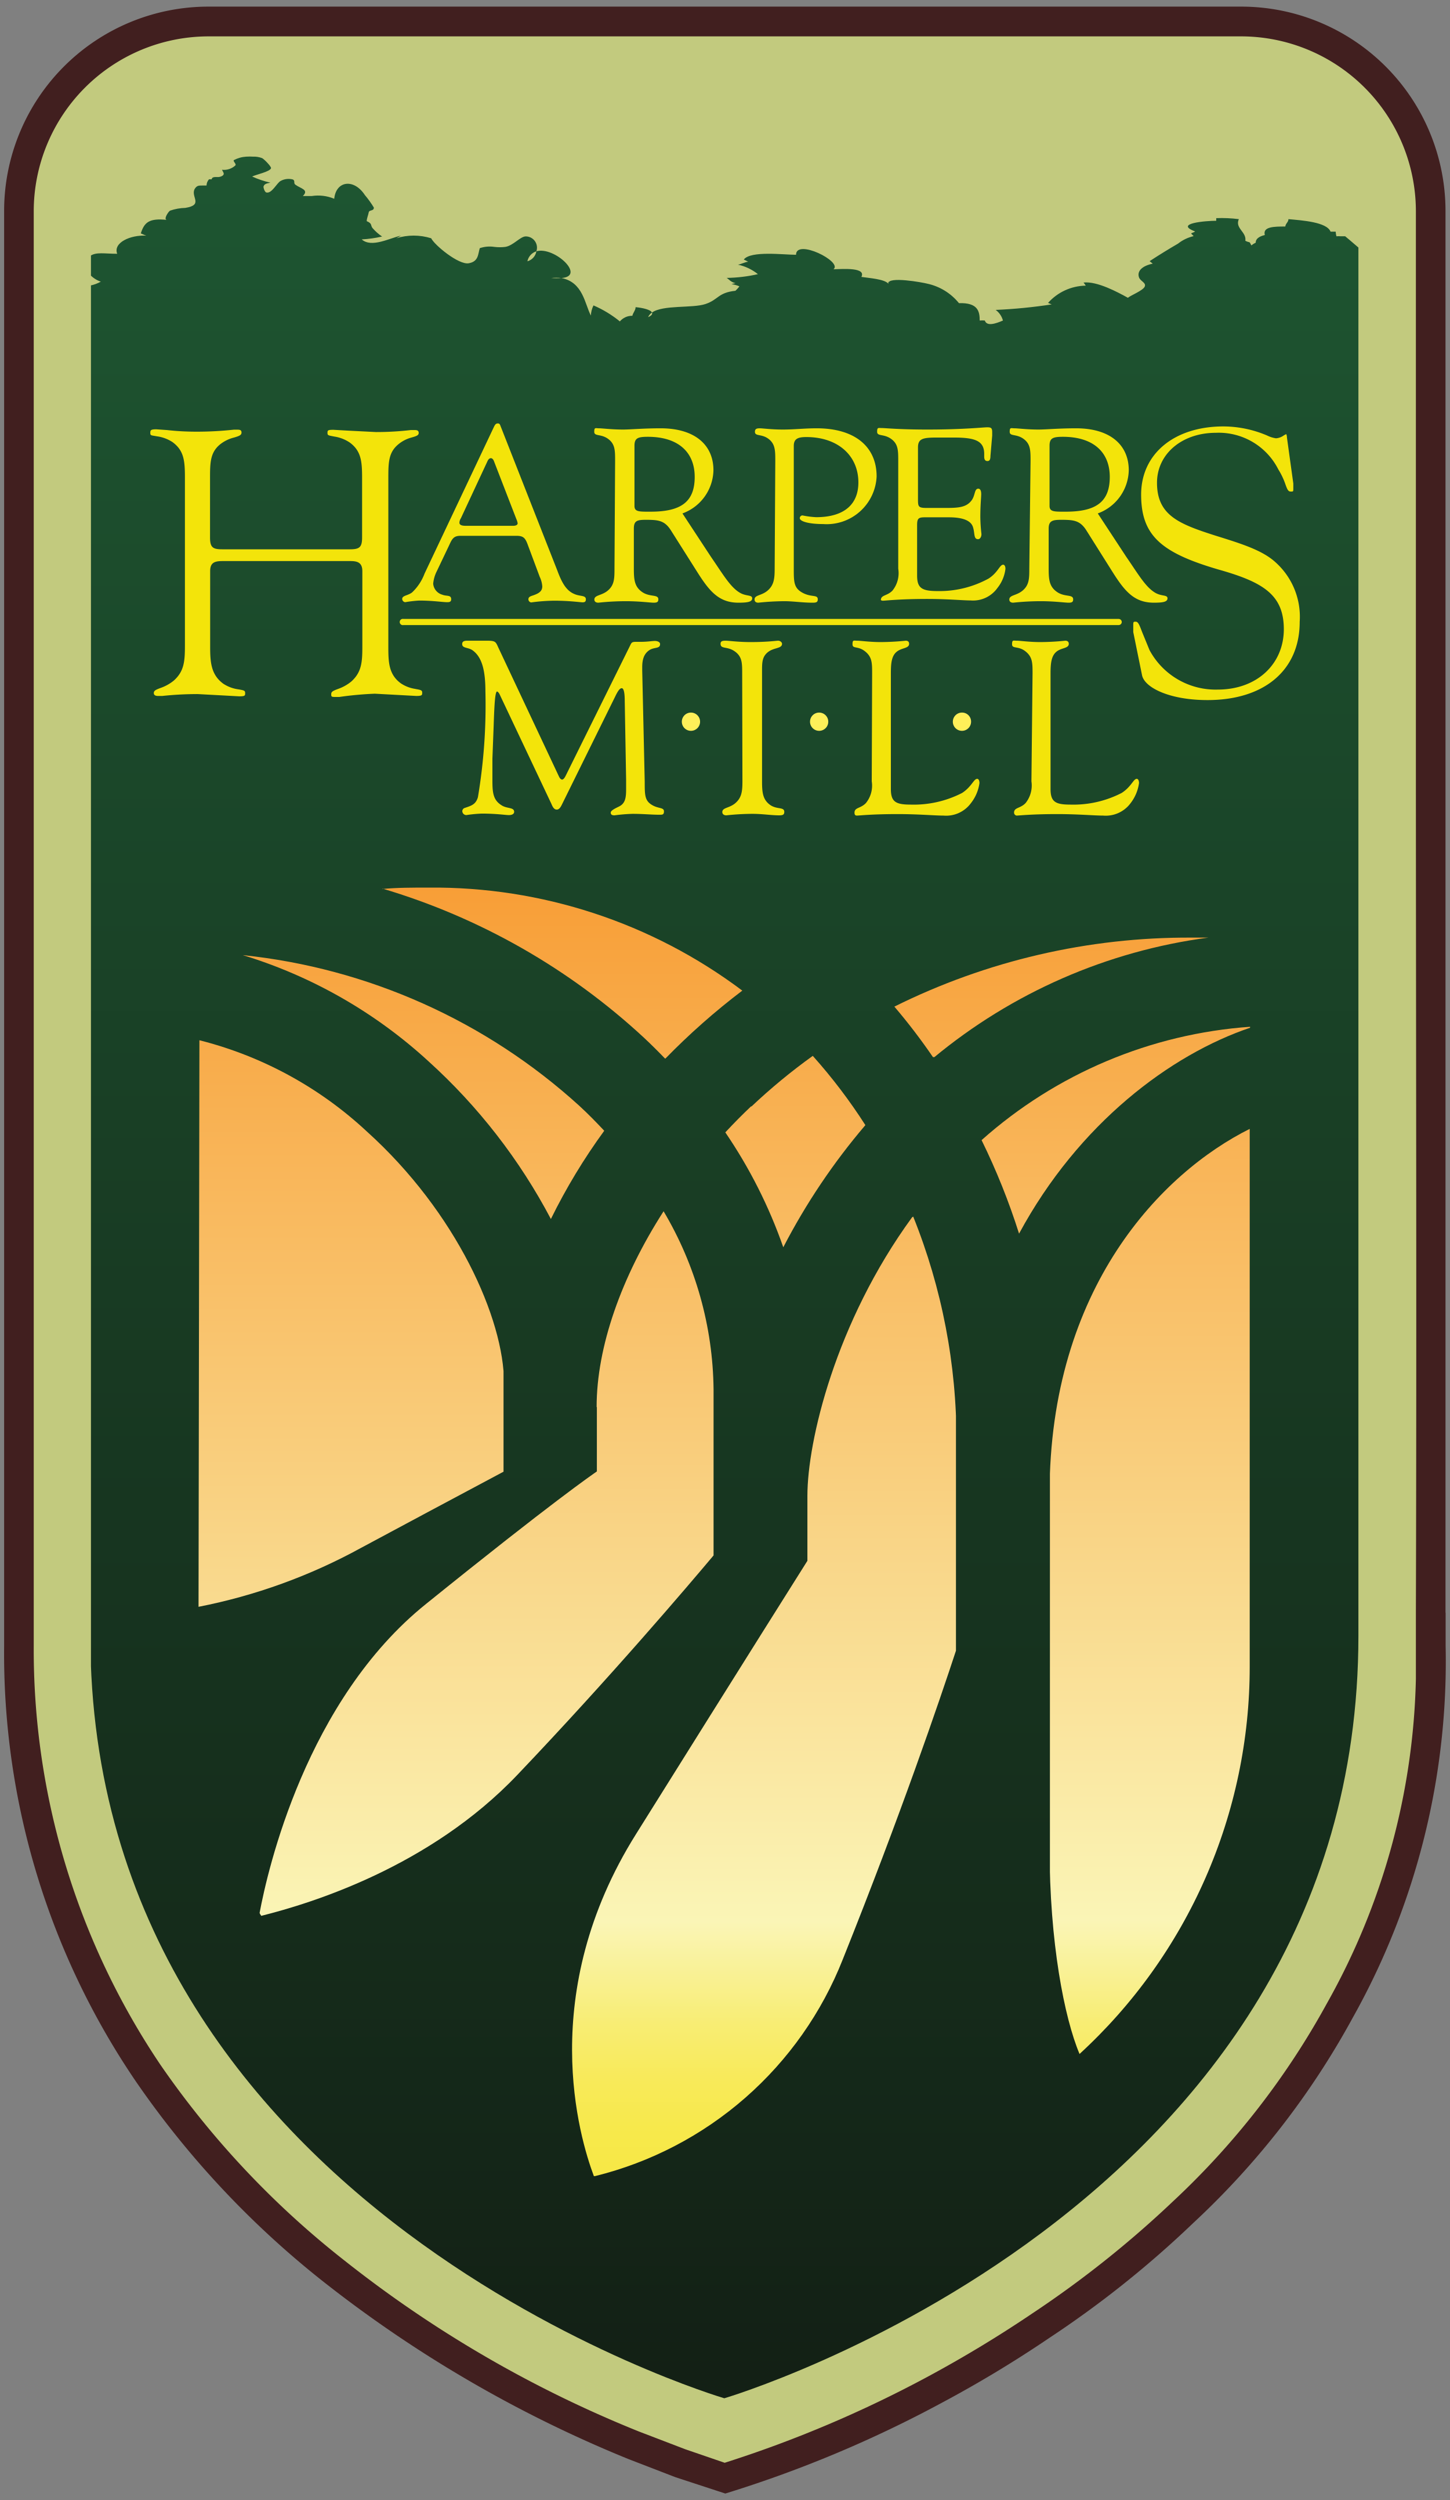 <svg id="Layer_1" data-name="Layer 1" xmlns="http://www.w3.org/2000/svg" xmlns:xlink="http://www.w3.org/1999/xlink" viewBox="0 0 116.05 200"><rect x="0" y="0" width="116.05" height="200" fill="#808080" stroke="none"/><defs><style>.cls-1{fill:none;}.cls-2{fill:#411f1f;}.cls-2,.cls-3{fill-rule:evenodd;}.cls-3{fill:#c2ca7e;}.cls-4{clip-path:url(#clip-path);}.cls-5{fill:url(#linear-gradient);}.cls-6{clip-path:url(#clip-path-2);}.cls-7{fill:url(#linear-gradient-2);}.cls-8{fill:#f3e40a;}.cls-9{fill:#fff059;}.cls-10{clip-path:url(#clip-path-3);}.cls-11{fill:url(#linear-gradient-3);}.cls-12{clip-path:url(#clip-path-4);}.cls-13{fill:url(#linear-gradient-4);}.cls-14{clip-path:url(#clip-path-5);}.cls-15{fill:url(#linear-gradient-5);}.cls-16{clip-path:url(#clip-path-6);}.cls-17{fill:url(#linear-gradient-6);}.cls-18{clip-path:url(#clip-path-7);}.cls-19{fill:url(#linear-gradient-7);}.cls-20{clip-path:url(#clip-path-8);}.cls-21{fill:url(#linear-gradient-8);}.cls-22{clip-path:url(#clip-path-9);}.cls-23{fill:url(#linear-gradient-9);}.cls-24{clip-path:url(#clip-path-10);}.cls-25{fill:url(#linear-gradient-10);}.cls-26{clip-path:url(#clip-path-11);}.cls-27{fill:url(#linear-gradient-11);}</style><clipPath id="clip-path"><path class="cls-1" d="M71.16,22.72a.3.3,0,0,0-.08-.2.52.52,0,0,0,.08.2"/></clipPath><linearGradient id="linear-gradient" x1="971.54" y1="3092.86" x2="972.62" y2="3092.86" gradientTransform="matrix(0, 0.18, 0.18, 0, -475.42, -149.16)" gradientUnits="userSpaceOnUse"><stop offset="0" stop-color="#1e5732"/><stop offset="0.8" stop-color="#152c1b"/><stop offset="1" stop-color="#132015"/></linearGradient><clipPath id="clip-path-2"><path class="cls-1" d="M19.71,12.53a2.48,2.48,0,0,0-1,.28c-.06.11.2.28.14.41a1.33,1.33,0,0,1-1.08.36c.07.19.27.34,0,.5a.72.72,0,0,1-.42.08c-.2,0-.38,0-.41.18h-.21a.76.76,0,0,0-.2.5h-.34c-.29,0-.43,0-.6.26-.37.63.74,1.29-.76,1.53a4,4,0,0,0-1.22.22c-.14.08-.55.71-.25.74-1.42-.15-1.81.19-2.09,1.08.16.06.27.13.44.18-1.29-.07-2.67.57-2.33,1.45-1,0-1.69-.16-2.15.17V22a2.08,2.08,0,0,0,.84.53,3,3,0,0,1-.84.31v108c0,46.11,50.74,61,50.74,61s50.75-14.93,50.75-61V20.71l-.26,0h.26v-.91c-.41-.36-1.06-.9-1.06-.9s-.23,0-.36,0a2,2,0,0,0-.34,0,1.68,1.68,0,0,1-.06-.37l-.41,0c-.3-.77-2.27-.9-3.37-1,0,.24-.24.36-.25.59-.86,0-1.83,0-1.64.68-.47.11-.74.32-.73.61a2,2,0,0,0-.35.22c-.18-.39-.1-.17-.48-.37.11-.71-.85-1-.52-1.73a10.87,10.87,0,0,0-1.81-.08l0,.21c-.79,0-3.41.2-1.7.85,0,.05-.23.11-.29.15s.18.18.17.23a3.18,3.18,0,0,0-1.24.6c-.61.35-1.57.94-2.27,1.4l.25.2c-.83.17-1.26.58-1.11,1.07.09.33.6.44.47.76s-1.1.69-1.35.9c-.8-.44-2.45-1.34-3.55-1.22.07.08.23.31.16.25a4.12,4.12,0,0,0-3,1.38l.29.12a41.68,41.68,0,0,1-4.48.44,1.56,1.56,0,0,1,.58.85c-.58.25-1.29.49-1.45,0a1.84,1.84,0,0,0-.41,0c0-.73-.14-1.44-1.66-1.39a4.47,4.47,0,0,0-2.54-1.56c-.33-.09-3.2-.62-3.11,0-.33-.37-1.51-.44-2.16-.54.39-.76-1.4-.64-2.23-.61.75-.61-3-2.47-3-1.16-1,0-3.63-.34-4.18.38a3.84,3.84,0,0,1,.35.18c-.21,0-.6.21-.82.23a3.85,3.85,0,0,1,1.6.76,12.06,12.06,0,0,1-2.5.3c.2.12.31.33.71.42a2.09,2.09,0,0,0-.32.08,2.47,2.47,0,0,1,.62.17c0,.06-.31.36-.31.36-1.41.15-1.35.71-2.4,1.06s-3.38.05-4.28.68c.05.11,0,.23-.31.37a.85.85,0,0,1,.31-.37c-.1-.23-.76-.38-1.31-.43,0,.25-.21.45-.26.69a1.28,1.28,0,0,0-1,.45,8.91,8.91,0,0,0-2.11-1.28,2,2,0,0,0-.21.81c-.49-.92-.62-2.67-2.36-3a4.88,4.88,0,0,1-.81,0,3.49,3.49,0,0,1,.81,0c2-.14-.56-2.55-2-2.14a1,1,0,0,1-.72.8,1.06,1.06,0,0,1,.72-.8.9.9,0,0,0-.85-1.19c-.44,0-1,.74-1.64.84a3.62,3.62,0,0,1-.87,0,2.47,2.47,0,0,0-1.17.1c-.15.46-.08,1.07-.89,1.21s-2.75-1.47-3-2a4.69,4.69,0,0,0-2.8,0c.11-.05.27-.15.38-.21-.9.19-2.35,1-3.14.3a9.55,9.55,0,0,0,1.63-.23,3.8,3.8,0,0,1-.75-.66c-.2-.22,0-.37-.48-.57,0-.22.12-.47.16-.7s.42-.08.41-.39a8,8,0,0,0-.72-1c-.88-1.34-2.31-1.14-2.45.3a3.35,3.35,0,0,0-1.8-.22c-.24,0-.49,0-.71,0,.51-.51-.17-.59-.59-.9-.19-.13,0-.3-.2-.42a1.32,1.32,0,0,0-1,.12c-.29.16-.69,1-1.11.92-.16,0-.27-.42-.25-.48.07-.21.23-.24.55-.31a7.36,7.36,0,0,1-1.46-.49c.35-.17,1.41-.38,1.51-.66.05-.12-.55-.73-.71-.81a1.82,1.82,0,0,0-.74-.12,3.68,3.68,0,0,0-.49,0"/></clipPath><linearGradient id="linear-gradient-2" x1="-551.38" y1="504.75" x2="-550.3" y2="504.75" gradientTransform="matrix(0, 165.83, 165.83, 0, -83643.26, 91445.41)" xlink:href="#linear-gradient"/><clipPath id="clip-path-3"><path class="cls-1" d="M47.77,112.55v5.15c-.38.27-3.43,2.34-13.66,10.59C24.5,136,21.42,149.58,20.78,153c0,.09.09.17.13.25,4-1,13.49-3.91,20.5-11.28,7.5-7.87,13.75-15.23,15.7-17.55V111.13a28.47,28.47,0,0,0-4-14.24c-3.38,5.26-5.36,10.85-5.36,15.66"/></clipPath><linearGradient id="linear-gradient-3" x1="-550.16" y1="497.27" x2="-549.08" y2="497.27" gradientTransform="translate(47899.43 53022.38) rotate(90) scale(96.25)" gradientUnits="userSpaceOnUse"><stop offset="0" stop-color="#f89d35"/><stop offset="0.81" stop-color="#faf5b6"/><stop offset="0.85" stop-color="#f9f195"/><stop offset="0.89" stop-color="#f8ed73"/><stop offset="0.93" stop-color="#f8ea5b"/><stop offset="0.97" stop-color="#f7e94c"/><stop offset="1" stop-color="#f7e847"/></linearGradient><clipPath id="clip-path-4"><path class="cls-1" d="M84,119.51V132h0v15.76c0,7.62,1.18,13.64,2.4,16.54a42,42,0,0,0,13.62-31v0h0v-43C93,93.8,84,103,84,119.51"/></clipPath><linearGradient id="linear-gradient-4" x1="-550.16" y1="497.23" x2="-549.08" y2="497.23" gradientTransform="translate(47948.51 53022.38) rotate(90) scale(96.25)" xlink:href="#linear-gradient-3"/><clipPath id="clip-path-5"><path class="cls-1" d="M60.13,88.48c-.72.68-1.41,1.38-2.08,2.1a39.3,39.3,0,0,1,4.64,9.19A51.58,51.58,0,0,1,69.26,90a43.46,43.46,0,0,0-4.21-5.54,47.54,47.54,0,0,0-4.92,4.06"/></clipPath><linearGradient id="linear-gradient-5" x1="-550.16" y1="497.25" x2="-549.08" y2="497.25" gradientTransform="translate(47922.27 53022.38) rotate(90) scale(96.25)" xlink:href="#linear-gradient-3"/><clipPath id="clip-path-6"><path class="cls-1" d="M78.56,91.2a53.91,53.91,0,0,1,3,7.48c4.77-8.83,12.14-14.33,18.52-16.48v-.07A36.16,36.16,0,0,0,78.56,91.2"/></clipPath><linearGradient id="linear-gradient-6" x1="-550.16" y1="497.23" x2="-549.08" y2="497.23" gradientTransform="translate(47945.98 53022.38) rotate(90) scale(96.25)" xlink:href="#linear-gradient-3"/><clipPath id="clip-path-7"><path class="cls-1" d="M34.3,84.9a45.81,45.81,0,0,1,9.79,12.61,47.57,47.57,0,0,1,4.27-7.06c-.63-.67-1.28-1.34-2-2A47.32,47.32,0,0,0,19.43,76.4,38.64,38.64,0,0,1,34.3,84.9"/></clipPath><linearGradient id="linear-gradient-7" x1="-550.16" y1="497.27" x2="-549.08" y2="497.27" gradientTransform="translate(47894.76 53022.38) rotate(90) scale(96.25)" xlink:href="#linear-gradient-3"/><clipPath id="clip-path-8"><path class="cls-1" d="M95.36,75a52.82,52.82,0,0,0-23.78,5.52,47.72,47.72,0,0,1,3.13,4.1,43.37,43.37,0,0,1,22-9.62Z"/></clipPath><linearGradient id="linear-gradient-8" x1="-550.16" y1="497.23" x2="-549.08" y2="497.23" gradientTransform="translate(47941.21 53022.38) rotate(90) scale(96.25)" xlink:href="#linear-gradient-3"/><clipPath id="clip-path-9"><path class="cls-1" d="M15.89,128.53a45,45,0,0,0,13-4.71c7.79-4.18,11-5.87,11.45-6.12h0v-7.08c0-5.08-3.78-13.63-11-20.13a30.66,30.66,0,0,0-13.38-7.28Z"/></clipPath><linearGradient id="linear-gradient-9" x1="-550.16" y1="497.28" x2="-549.08" y2="497.28" gradientTransform="translate(47889.39 53022.38) rotate(90) scale(96.25)" xlink:href="#linear-gradient-3"/><clipPath id="clip-path-10"><path class="cls-1" d="M73,97.37c-6.15,8.42-8.38,17.94-8.38,22.28v5.2h0c-.41.65-4.85,7.69-13.71,21.85-8,12.74-4.54,24.28-3.38,27.37l.09,0h0a28.71,28.71,0,0,0,19.84-17.36c4.63-11.56,7.71-20.59,9.09-24.79V115.32a47.92,47.92,0,0,0-3.46-18Z"/></clipPath><linearGradient id="linear-gradient-10" x1="-550.16" y1="497.27" x2="-549.08" y2="497.27" gradientTransform="translate(47919.95 53022.38) rotate(90) scale(96.25)" xlink:href="#linear-gradient-3"/><clipPath id="clip-path-11"><path class="cls-1" d="M30.61,71.08A53,53,0,0,1,51.53,83c.59.55,1.16,1.12,1.71,1.69a55.19,55.19,0,0,1,6.17-5.45A41.15,41.15,0,0,0,34.31,71c-1.33,0-2.56,0-3.7.11"/></clipPath><linearGradient id="linear-gradient-11" x1="-550.16" y1="497.26" x2="-549.08" y2="497.26" gradientTransform="translate(47905.04 53022.37) rotate(90) scale(96.25)" xlink:href="#linear-gradient-3"/></defs><title>harpers-mill-logo</title><path class="cls-2" d="M115.69,129c0-13.32,0-69.39,0-70.13v-42A16.35,16.35,0,0,0,99.4.53H16.65A16.35,16.35,0,0,0,.33,16.86V131.65a60.8,60.8,0,0,0,10.54,34.84A73.36,73.36,0,0,0,26.12,182.7a100.74,100.74,0,0,0,24.17,14l3.76,1.45,4,1.31a95.9,95.9,0,0,0,17.33-7.26A95.18,95.18,0,0,0,84,187a81.8,81.8,0,0,0,11.49-9.17,64.51,64.51,0,0,0,12.77-16.42,58.29,58.29,0,0,0,7.44-29.77l0-2.65Z"/><path class="cls-3" d="M54.85,195.92,58,197a95.2,95.2,0,0,0,16.2-6.86A98.19,98.19,0,0,0,82.7,185a83.4,83.4,0,0,0,11.18-8.91,63,63,0,0,0,12.32-15.84,55.31,55.31,0,0,0,7.12-25.94l0,0,0-5.36c.07-23.37,0-46.75,0-70.12v-42A14,14,0,0,0,99.4,2.91H16.65a14,14,0,0,0-13.95,14V131.65a59.43,59.43,0,0,0,10.13,33.5,71.3,71.3,0,0,0,14.75,15.68A95,95,0,0,0,51.14,194.5Z"/><g class="cls-4"><rect class="cls-5" x="71.08" y="22.52" width="0.09" height="0.19"/></g><g class="cls-6"><rect class="cls-7" x="7.28" y="12.5" width="101.49" height="179.38"/></g><path class="cls-8" d="M33.27,55.11a2.8,2.8,0,0,1-1.19-.45c-1-.73-1-1.76-1-3V38.32c0-1.29,0-2.11.79-2.77A2.75,2.75,0,0,1,32.93,35c.42-.12.58-.18.58-.37s-.13-.23-.32-.23l-.31,0a23.86,23.86,0,0,1-2.79.16l-2.18-.11-1.23-.07c-.47,0-.47.06-.47.26s.1.19.54.28a3,3,0,0,1,1.23.47c.95.69,1,1.56,1,2.9V43c0,.81-.24.94-1,.94H17.81c-.75,0-1-.12-1-.94V38.32c0-1.29,0-2.11.8-2.77A2.92,2.92,0,0,1,18.73,35c.44-.13.6-.2.6-.4s-.13-.23-.32-.23l-.3,0a27.38,27.38,0,0,1-3.08.16,21,21,0,0,1-2.27-.13l-.86-.06c-.46,0-.47.09-.47.3s.08.18.52.26a3,3,0,0,1,1.25.46c.95.69,1,1.55,1,2.9V51.61c0,1.26-.05,2.08-.89,2.83a3.46,3.46,0,0,1-1.06.59c-.4.15-.54.22-.54.41s.18.23.33.23l.35,0a26.51,26.51,0,0,1,2.84-.15l1.85.1,1.46.08c.48,0,.48-.06.48-.26s-.08-.22-.55-.3a2.89,2.89,0,0,1-1.2-.45c-1-.73-1.05-1.76-1.05-3v-6c0-.68.34-.81,1-.81H28c.53,0,1,.06,1,.81v6c0,1.26-.05,2.08-.89,2.83a3.46,3.46,0,0,1-1.06.59c-.4.15-.54.22-.54.41s0,.23.29.23l.36,0A27.42,27.42,0,0,1,30,55.49l1.85.1,1.46.08c.48,0,.48-.07.48-.26s-.08-.22-.55-.3"/><path class="cls-8" d="M102.11,45c-1.07-1-2.83-1.53-4.88-2.17-2.87-.92-4.63-1.61-4.63-4.21,0-2.31,2-4,4.71-4a5.34,5.34,0,0,1,5,2.93,5.72,5.72,0,0,1,.56,1.17c.17.48.24.6.44.6s.2,0,.2-.26l0-.38L103,35c0-.19-.07-.28-.05-.28l-.19.1a1.2,1.2,0,0,1-.64.24,2.37,2.37,0,0,1-.7-.22,9,9,0,0,0-3.5-.73c-3.94,0-6.59,2.19-6.59,5.45s1.57,4.65,6.2,6c3.54,1,5.22,2,5.22,4.77s-2.13,4.83-5.29,4.83A6,6,0,0,1,92,52l-.59-1.44c-.22-.58-.32-.83-.51-.83s-.2,0-.2.32l0,.51L91.4,54c.19,1,2.2,2,5.24,2,4.55,0,7.38-2.39,7.38-6.25A5.85,5.85,0,0,0,102.11,45"/><path class="cls-8" d="M39.79,55.31c-.16,0-.22.92-.28,2.74l-.1,2.64c0,.66,0,1.23,0,1.73,0,1,.06,1.58.74,2,.43.28,1,.14,1,.52,0,.16-.16.26-.42.26s-1-.12-2.16-.12a10.54,10.54,0,0,0-1.25.12.33.33,0,0,1-.32-.3.28.28,0,0,1,.16-.26c.52-.18.91-.26,1.09-.87a44.49,44.49,0,0,0,.6-8.46c0-1.64-.26-2.72-1-3.27-.36-.28-.86-.16-.86-.52,0-.2.14-.27.4-.27s.62,0,1.13,0l.44,0c.69,0,.71.08.91.52L44.73,62.1c.08.18.18.26.26.26s.18-.1.28-.3l5.14-10.38c.13-.26.13-.34.49-.34h.42c.5,0,.87-.07,1.09-.07s.42.09.42.25c0,.4-.48.22-.88.5s-.55.71-.55,1.35v.26l.2,8.89c0,1.15,0,1.58.71,1.94.46.22.83.14.83.44s-.15.27-.45.27c-.54,0-1.23-.07-2.06-.07a13.73,13.73,0,0,0-1.45.12c-.2,0-.3-.06-.3-.22s.32-.32.65-.48c.5-.24.58-.67.58-1.37,0-.24,0-.51,0-.81L50,56.05c0-.64-.08-1-.24-1s-.32.24-.53.68L45,64.3c-.14.3-.26.46-.44.46s-.3-.14-.43-.46L40,55.57c-.08-.18-.18-.26-.24-.26"/><path class="cls-8" d="M59.4,53.88c0-.85,0-1.36-.6-1.78s-1.13-.16-1.13-.6c0-.2.12-.25.4-.25s1,.11,2,.11c1.35,0,2.07-.11,2.21-.11s.31.11.31.25c0,.4-.67.28-1.15.68s-.45.89-.45,1.7V62.5c0,.89.06,1.44.61,1.86s1.17.16,1.17.58c0,.23-.12.28-.41.28-.64,0-1.33-.12-2.15-.12a20,20,0,0,0-2.08.12c-.2,0-.32-.11-.32-.26,0-.38.58-.3,1.07-.74s.54-.95.54-1.74Z"/><path class="cls-8" d="M69.8,53.88c0-.85,0-1.33-.57-1.78s-1-.18-1-.56.1-.29.38-.29,1,.11,1.88.11a20.27,20.27,0,0,0,2-.11c.18,0,.27.09.27.25,0,.38-.59.3-1,.64s-.46.93-.46,1.74v9.23c0,1,.36,1.25,1.55,1.25A8.47,8.47,0,0,0,77,63.43c.77-.5.93-1.13,1.21-1.13.1,0,.18.12.18.34a3.3,3.3,0,0,1-.68,1.6,2.46,2.46,0,0,1-2.2,1c-.73,0-2-.12-3.67-.12-2.07,0-3.09.12-3.26.12s-.19-.12-.19-.24c0-.42.49-.32.91-.76a2.21,2.21,0,0,0,.47-1.74Z"/><path class="cls-8" d="M82.64,53.88c0-.85,0-1.33-.57-1.78S81,51.92,81,51.54s.1-.29.38-.29,1,.11,1.88.11a20,20,0,0,0,2-.11c.18,0,.28.09.28.25,0,.38-.6.3-1,.64s-.46.93-.46,1.74v9.23c0,1,.36,1.25,1.55,1.25a8.45,8.45,0,0,0,4.14-.93c.78-.5.94-1.13,1.21-1.13.1,0,.18.12.18.34a3.36,3.36,0,0,1-.67,1.6,2.47,2.47,0,0,1-2.2,1c-.74,0-2-.12-3.68-.12-2.06,0-3.09.12-3.25.12a.24.24,0,0,1-.2-.24c0-.42.5-.32.92-.76a2.25,2.25,0,0,0,.47-1.74Z"/><path class="cls-9" d="M55.3,57a.73.73,0,1,0,.73.72A.73.73,0,0,0,55.3,57"/><path class="cls-9" d="M65.56,57a.73.73,0,1,0,.73.72.73.73,0,0,0-.73-.72"/><path class="cls-9" d="M77,57a.73.73,0,1,0,.72.72A.72.72,0,0,0,77,57"/><path class="cls-8" d="M39.53,34.15c.1-.2.16-.28.32-.28s.17.12.25.31l4.51,11.47c.37,1,.73,1.61,1.37,1.87.45.2.91.08.91.42,0,.18-.08.24-.26.24s-1.05-.13-2.28-.13a14.43,14.43,0,0,0-1.84.14.26.26,0,0,1-.22-.24c0-.23.18-.25.45-.35.44-.16.66-.34.66-.7a2.08,2.08,0,0,0-.2-.75l-1-2.68c-.18-.45-.34-.61-.86-.61H36.85c-.54,0-.67.25-.89.73l-1,2.1a2.76,2.76,0,0,0-.29,1,1,1,0,0,0,.73.88c.34.14.71,0,.71.36,0,.18-.09.24-.31.24-.38,0-1.15-.13-2.26-.13a9.68,9.68,0,0,0-1.11.13.27.27,0,0,1-.24-.26c0-.28.45-.26.79-.52a4,4,0,0,0,1-1.51Zm1.53,7.91c.24,0,.37-.08.37-.2a1.21,1.21,0,0,0-.1-.33l-1.8-4.65c-.06-.16-.16-.23-.24-.23s-.18.05-.26.21l-2.14,4.59a.7.7,0,0,0-.12.36c0,.17.16.25.5.25Z"/><path class="cls-8" d="M49.23,36.88c0-.85,0-1.37-.57-1.78s-1.1-.18-1.1-.56.1-.28.38-.28,1,.1,1.93.1c.61,0,1.62-.1,3-.1,2.72,0,4.23,1.31,4.23,3.36a3.76,3.76,0,0,1-2.48,3.45l2.28,3.47c1,1.45,1.59,2.5,2.4,2.92.48.24.9.12.9.4s-.34.35-1.1.35c-1.58,0-2.34-.93-3.35-2.54L53.68,42.4c-.5-.77-1-.82-2-.82-.69,0-.95.08-.95.7V45.5c0,.89.06,1.44.67,1.86s1.29.16,1.29.58c0,.21-.1.27-.37.27s-1.15-.12-2.23-.12a20.66,20.66,0,0,0-2.2.12c-.2,0-.32-.09-.32-.25,0-.38.6-.3,1.1-.74s.51-.95.51-1.74Zm1.55,3.59c0,.44.32.46,1.09.46h.2c2.42,0,3.53-.77,3.53-2.78s-1.35-3.21-3.75-3.21c-.79,0-1.07.1-1.07.71Z"/><path class="cls-8" d="M62.05,36.88c0-.83,0-1.37-.55-1.78s-1.08-.18-1.08-.56c0-.22.12-.28.38-.28s.91.1,1.86.1,1.71-.1,2.7-.1c3.06,0,4.8,1.47,4.8,3.85a4,4,0,0,1-4.28,3.81c-1.21,0-1.87-.23-1.87-.47a.22.22,0,0,1,.22-.22,7.13,7.13,0,0,0,1.09.14c2.21,0,3.38-1,3.38-2.78,0-2.14-1.63-3.63-4.17-3.63-.67,0-1,.14-1,.71v9.82c0,1.06,0,1.55.71,1.93s1.21.12,1.21.52c0,.23-.12.27-.41.27-.82,0-1.55-.12-2.27-.12a20.8,20.8,0,0,0-2.08.12c-.2,0-.3-.1-.3-.26,0-.37.58-.29,1.07-.73s.54-.95.54-1.75Z"/><path class="cls-8" d="M71.89,36.88c0-.85,0-1.37-.58-1.78s-1.11-.18-1.11-.56.1-.3.38-.3,1.37.12,3.65.12c2.88,0,4.46-.18,4.78-.18s.4.06.4.4c0,.08,0,.16,0,.26l-.14,1.63c0,.27-.06.41-.24.41s-.26-.12-.26-.35,0-.16,0-.22c0-1.05-.73-1.31-2.42-1.31H75c-1.13,0-1.53.08-1.53.79v4.09c0,.63,0,.75.68.75h1.63c1,0,1.6-.07,2-.63.28-.4.2-.91.52-.91.14,0,.23.14.23.43s-.07.88-.07,1.83a13.43,13.43,0,0,0,.09,1.37c0,.25-.13.41-.27.41-.38,0-.24-.49-.42-1s-.85-.75-1.91-.75H74c-.52,0-.6.12-.6.65v4c0,1,.36,1.25,1.63,1.25a8.19,8.19,0,0,0,4.09-1c.75-.48.89-1.11,1.17-1.11.1,0,.18.12.18.33a3,3,0,0,1-.64,1.53,2.39,2.39,0,0,1-2.14,1c-.65,0-1.83-.12-3.49-.12-2.21,0-3.34.14-3.51.14A.26.26,0,0,1,70.5,48c0-.42.51-.32.93-.76a2.22,2.22,0,0,0,.46-1.75Z"/><path class="cls-8" d="M82.48,36.88c0-.85,0-1.37-.57-1.78s-1.1-.18-1.1-.56.11-.28.38-.28,1,.1,1.93.1c.61,0,1.62-.1,3-.1,2.71,0,4.22,1.31,4.22,3.36a3.76,3.76,0,0,1-2.48,3.45l2.28,3.47c1,1.45,1.59,2.5,2.4,2.92.48.24.9.12.9.4s-.34.35-1.09.35c-1.59,0-2.35-.93-3.36-2.54L86.93,42.4c-.5-.77-1-.82-2-.82-.69,0-1,.08-1,.7V45.5c0,.89.06,1.44.68,1.86s1.28.16,1.28.58c0,.21-.09.27-.37.27s-1.15-.12-2.22-.12a20.73,20.73,0,0,0-2.21.12c-.19,0-.31-.09-.31-.25,0-.38.59-.3,1.09-.74s.51-.95.51-1.74ZM84,40.47c0,.44.32.46,1.09.46h.2c2.42,0,3.53-.77,3.53-2.78s-1.35-3.21-3.75-3.21c-.79,0-1.07.1-1.07.71Z"/><path class="cls-8" d="M89.78,49.75a.25.25,0,0,1-.25.25H32.29a.25.25,0,1,1,0-.49H89.53a.25.25,0,0,1,.25.24"/><g class="cls-10"><rect class="cls-11" x="20.78" y="96.89" width="36.33" height="56.36"/></g><g class="cls-12"><rect class="cls-13" x="84.03" y="90.31" width="16.03" height="73.99"/></g><g class="cls-14"><rect class="cls-15" x="58.05" y="84.42" width="11.21" height="15.34"/></g><g class="cls-16"><rect class="cls-17" x="78.56" y="82.13" width="21.49" height="16.55"/></g><g class="cls-18"><rect class="cls-19" x="19.43" y="76.4" width="28.92" height="21.11"/></g><g class="cls-20"><rect class="cls-21" x="71.58" y="74.95" width="25.13" height="9.61"/></g><g class="cls-22"><rect class="cls-23" x="15.89" y="83.21" width="24.41" height="45.33"/></g><g class="cls-24"><rect class="cls-25" x="42.91" y="97.31" width="33.6" height="76.78"/></g><g class="cls-26"><rect class="cls-27" x="30.61" y="70.97" width="28.8" height="13.7"/></g></svg>
